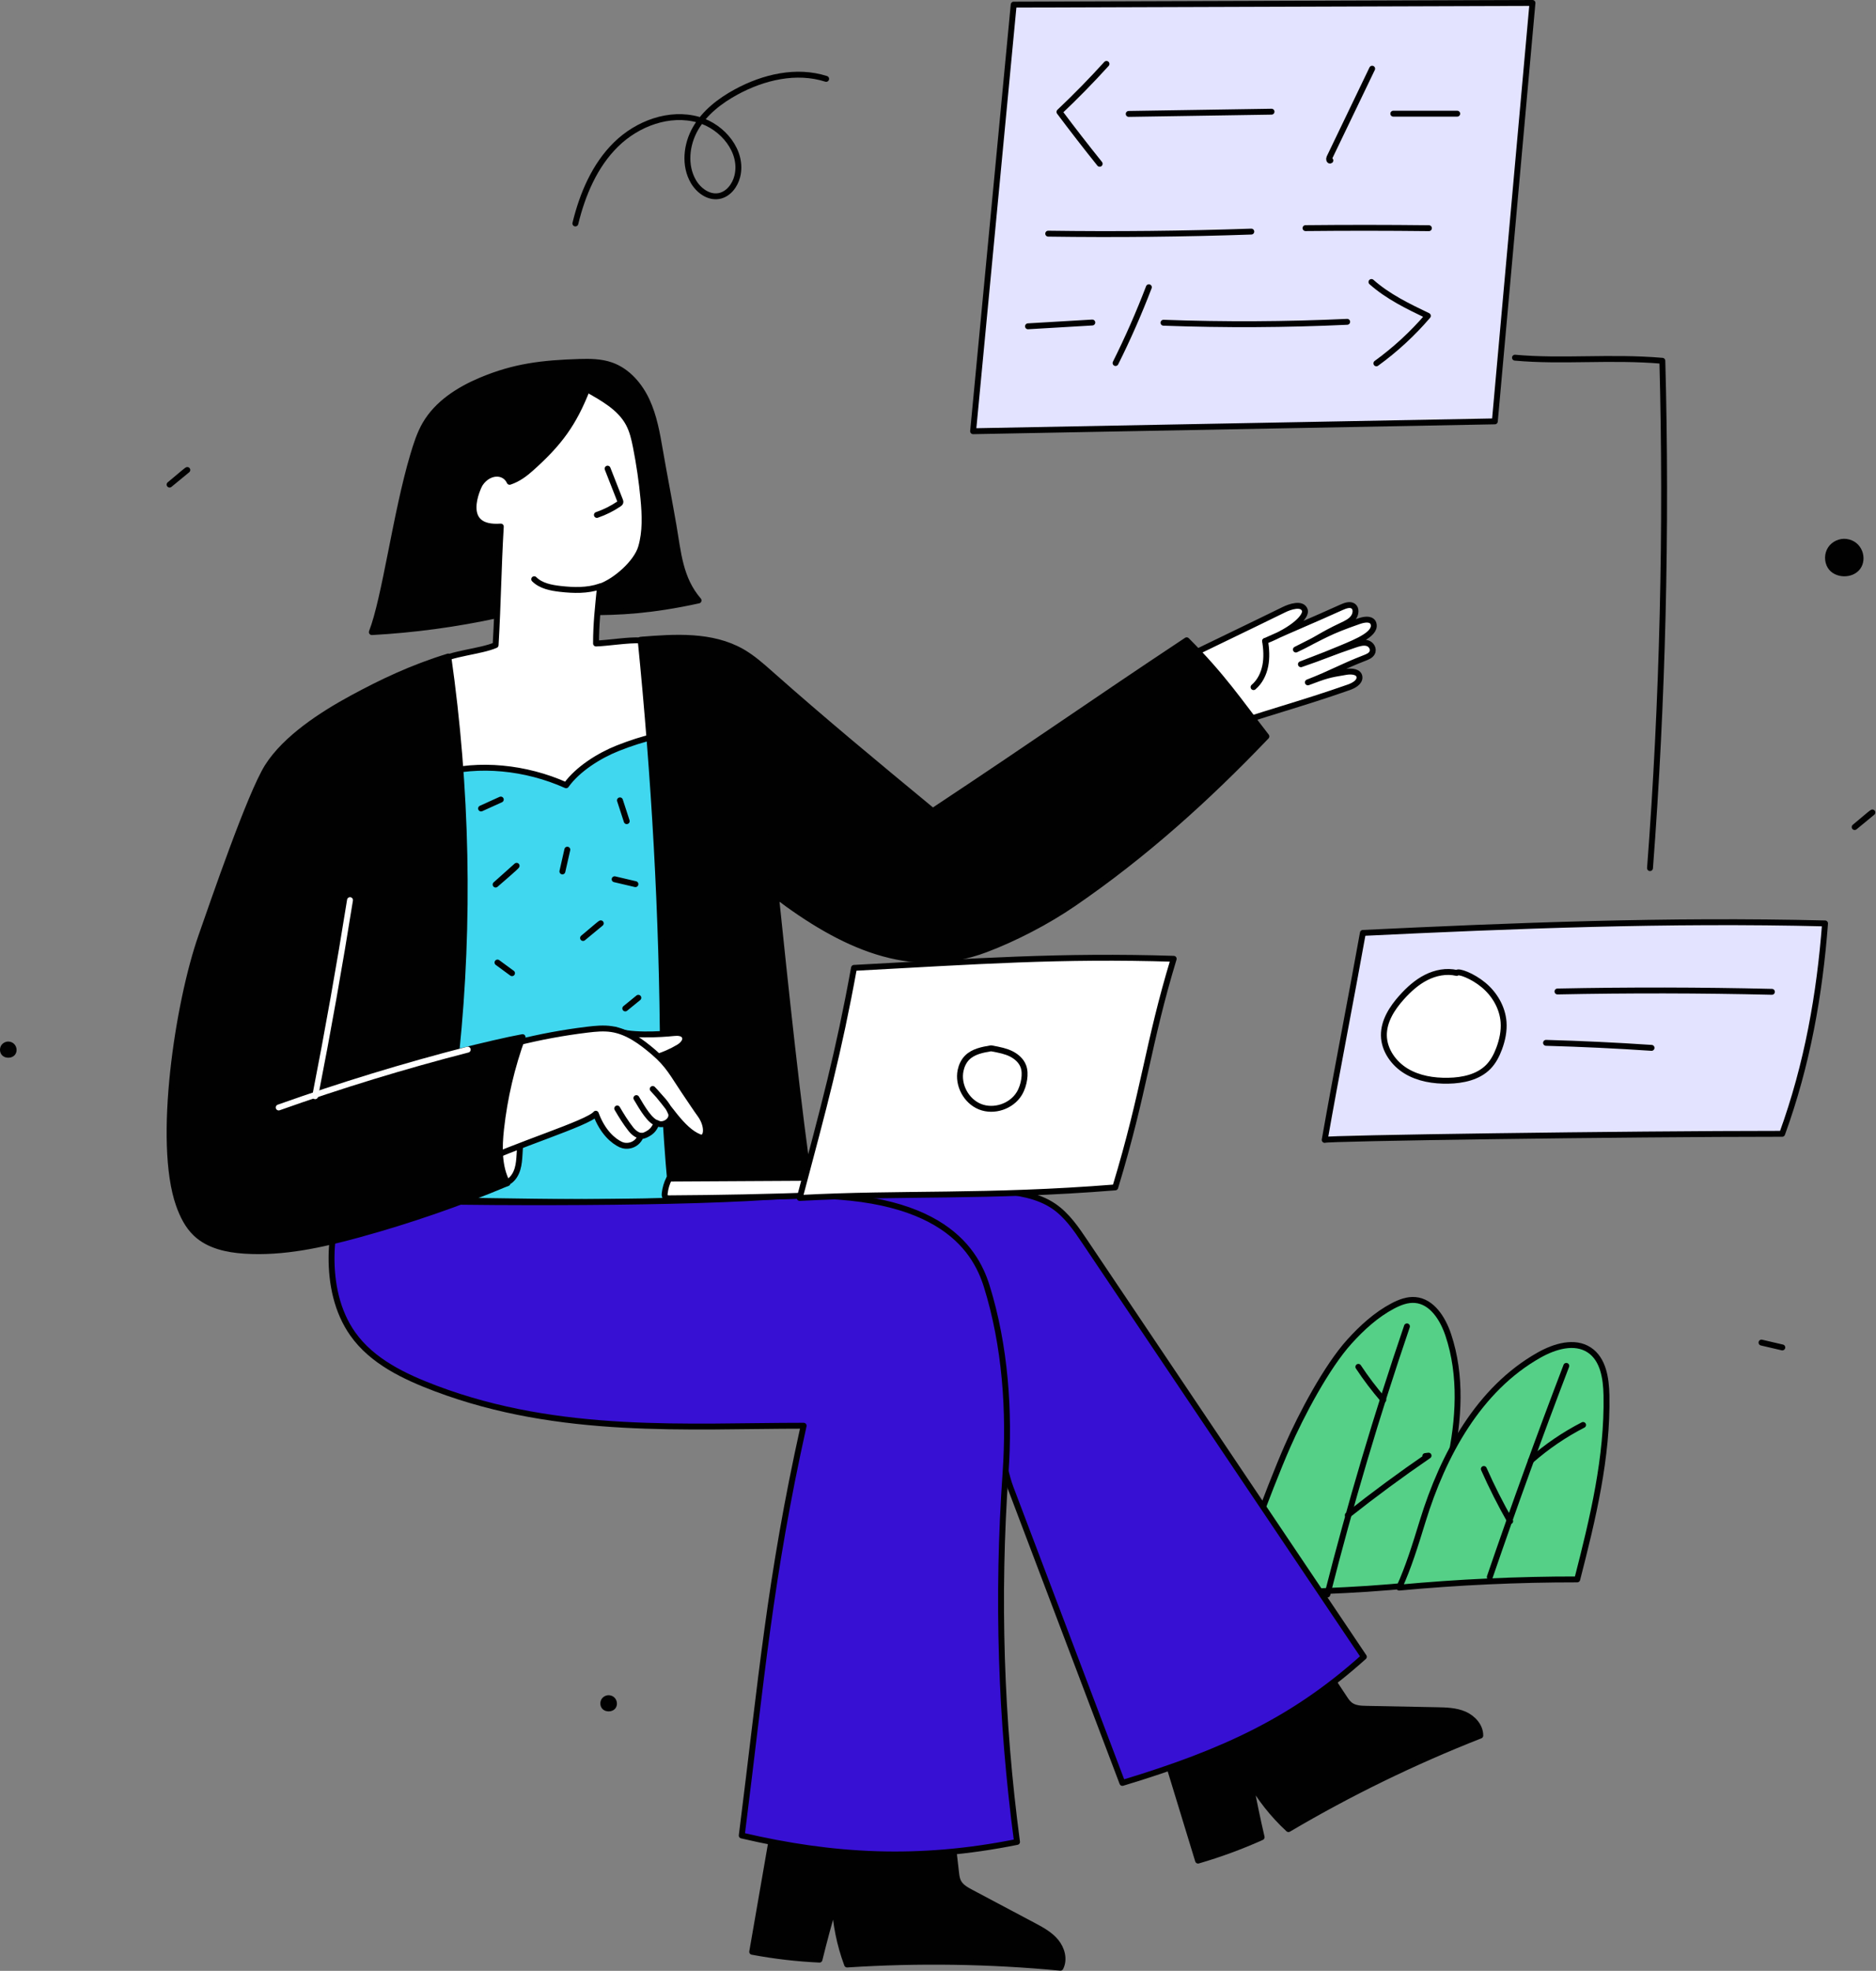 <svg width="477" height="501" viewBox="0 0 477 501" fill="none" xmlns="http://www.w3.org/2000/svg" style="width: 100%; height: 100%;">
<rect x="0" y="0" width="477" height="501" fill="#808080" stroke="none"/>
<g clip-path="url(#clip0_35_2309)">
<path d="M43.12 123.186L47.628 119.477C47.443 119.582 47.258 119.687 43.12 123.186Z" stroke="#010101" stroke-width="1.5" stroke-linecap="round" stroke-linejoin="round"></path>
<path d="M447.89 341.295C449.652 341.706 451.415 342.118 453.177 342.529" stroke="#010101" stroke-width="1.5" stroke-linecap="round" stroke-linejoin="round"></path>
<path d="M471.572 210.243C473.075 209.007 474.578 207.77 476.08 206.534C475.895 206.639 475.71 206.744 471.572 210.243Z" stroke="#010101" stroke-width="1.5" stroke-linecap="round" stroke-linejoin="round"></path>
<path d="M299.321 168.168C308.885 163.476 316.922 159.661 326.486 154.969C327.955 154.248 331.094 153.158 331.771 155.098C332.253 156.48 329.381 159.914 321.678 162.95C329.56 159.382 333.193 157.96 341.075 154.392C342.072 153.941 343.281 153.501 344.091 154.096C344.921 154.705 344.779 156.128 344.085 157.035C343.391 157.943 342.328 158.459 341.313 158.938C335.492 161.681 335.32 162.374 329.499 165.117C336.981 161.408 337.66 160.658 345.458 157.937C346.749 157.486 348.417 157.155 349.109 158.227C350.413 160.99 345.1 163.091 341.002 164.809C338.654 165.794 336.408 166.705 330.777 168.854C336.472 166.926 338.706 165.84 344.404 163.926C345.474 163.567 346.619 163.204 347.645 163.488C348.671 163.772 349.426 164.998 348.852 166.002C348.487 166.641 347.752 166.955 347.08 167.216C340.847 169.639 338.777 171.04 332.544 173.463C337.092 171.771 337.6 171.554 342.296 170.794C343.691 170.568 345.56 170.732 345.665 172.127C345.762 173.416 344.209 174.275 342.955 174.716C330.611 179.058 321.285 181.403 308.941 185.745" fill="white"></path>
<path d="M299.321 168.168C308.885 163.476 316.922 159.661 326.486 154.969C327.955 154.248 331.094 153.158 331.771 155.098C332.253 156.48 329.381 159.914 321.678 162.95C329.56 159.382 333.193 157.96 341.075 154.392C342.072 153.941 343.281 153.501 344.091 154.096C344.921 154.705 344.779 156.128 344.085 157.035C343.391 157.943 342.328 158.459 341.313 158.938C335.492 161.681 335.32 162.374 329.499 165.117C336.981 161.408 337.66 160.658 345.458 157.937C346.749 157.486 348.417 157.155 349.109 158.227C350.413 160.99 345.1 163.091 341.002 164.809C338.654 165.794 336.408 166.705 330.777 168.854C336.472 166.926 338.706 165.84 344.404 163.926C345.474 163.567 346.619 163.204 347.645 163.488C348.671 163.772 349.426 164.998 348.852 166.002C348.487 166.641 347.752 166.955 347.08 167.216C340.847 169.639 338.777 171.04 332.544 173.463C337.092 171.771 337.6 171.554 342.296 170.794C343.691 170.568 345.56 170.732 345.665 172.127C345.762 173.416 344.209 174.275 342.955 174.716C330.611 179.058 321.285 181.403 308.941 185.745" stroke="#010101" stroke-width="1.5" stroke-linecap="round" stroke-linejoin="round"></path>
<path d="M321.677 162.951C321.995 165.033 322.126 167.171 321.723 169.238C321.32 171.305 320.343 173.31 318.732 174.667" stroke="#010101" stroke-width="1.5" stroke-linecap="round" stroke-linejoin="round"></path>
<path d="M126.751 156.309C116.045 158.656 105.143 160.111 94.545 160.685C97.915 152.037 100.644 130.461 105.057 115.697C105.864 112.996 106.713 110.277 108.129 107.84C111.2 102.554 116.658 99.076 122.292 96.7C130.822 93.103 137.983 92.306 147.236 92.008C149.998 91.919 152.827 91.945 155.431 92.871C159.535 94.33 162.613 97.898 164.45 101.847C166.287 105.796 167.046 110.147 167.787 114.439C168.859 120.649 170.168 127.334 171.24 133.545C172.456 140.589 172.851 147.105 177.621 152.637C153.317 157.965 144.742 154.052 126.752 156.31L126.751 156.309Z" fill="#010101" stroke="#010101" stroke-width="1.5" stroke-linecap="round" stroke-linejoin="round"></path>
<path d="M196.899 463.657C195.019 474.49 193.139 485.323 191.258 496.156C196.905 497.218 202.626 497.885 208.366 498.151C209.535 493.383 210.816 488.642 212.209 483.934C212.482 489.075 213.449 494.178 215.387 499.393C233.453 498.222 251.613 498.494 269.636 500.207C270.733 498.09 269.991 495.396 268.469 493.561C266.947 491.726 264.785 490.564 262.679 489.446C257.419 486.654 252.158 483.862 246.898 481.07C245.627 480.395 244.277 479.643 243.637 478.354C243.281 477.637 243.184 476.824 243.092 476.029C242.663 472.323 242.234 468.617 241.806 464.911C223.332 465.099 204.858 465.286 196.899 463.657Z" fill="#010101" stroke="#010101" stroke-width="1.5" stroke-linecap="round" stroke-linejoin="round"></path>
<path d="M294.979 441.436C298.193 451.95 301.408 462.465 304.622 472.979C310.14 471.376 315.546 469.388 320.787 467.033C319.677 462.251 318.679 457.442 317.795 452.613C320.36 457.077 323.528 461.193 327.611 464.971C343.201 455.768 359.527 447.81 376.381 441.199C376.404 438.815 374.525 436.746 372.339 435.796C370.152 434.846 367.698 434.785 365.315 434.739C359.361 434.623 353.406 434.508 347.452 434.392C346.013 434.364 344.469 434.302 343.316 433.441C342.675 432.962 342.221 432.281 341.78 431.613C339.724 428.5 337.668 425.387 335.612 422.274C319.214 430.784 302.816 439.294 294.979 441.435V441.436Z" fill="#010101" stroke="#010101" stroke-width="1.5" stroke-linecap="round" stroke-linejoin="round"></path>
<path d="M127.336 133.856C126.683 145.133 126.674 152.644 126.017 163.987C122.234 165.66 114.532 166.078 111.071 168.343C109.49 169.378 108.233 170.836 107.105 172.353C104.263 176.175 102.102 180.503 100.756 185.071C99.454 189.486 98.924 194.266 100.231 198.68C102.094 204.969 107.518 209.736 113.581 212.24C119.643 214.743 126.325 215.273 132.882 215.414C144.29 215.659 155.849 214.789 166.69 211.23C171.7 209.585 176.674 207.267 180.177 203.325C184.922 197.984 186.301 190.128 184.552 183.201C182.803 176.274 178.206 170.28 172.52 165.956C169.739 163.841 166.336 162.014 162.825 162.8C159.943 162.605 154.437 163.499 151.549 163.581C151.549 158.533 152.021 154.497 152.552 149.137C156.469 147.778 161.83 143.111 163.002 139.134C164.174 135.157 163.994 130.917 163.606 126.789C163.193 122.391 162.557 118.015 161.701 113.682C161.292 111.61 160.821 109.518 159.82 107.658C157.606 103.546 153.196 101.197 149.285 98.936C145.833 107.74 142.199 112.629 135.161 118.945C133.591 120.354 131.831 121.734 129.581 122.481C128.231 119.59 124.252 119.719 122.084 122.951C121.504 123.815 116.431 134.667 127.336 133.856Z" fill="white" stroke="#010101" stroke-width="1.5" stroke-linecap="round" stroke-linejoin="round"></path>
<path d="M111.725 196.69C121.731 193.861 133.644 195.016 143.942 199.62C146.881 195.499 152.369 192.065 157.074 190.2C164.042 187.438 169.217 186.465 171.461 186.774C175.122 189.755 186.19 252.401 185.28 303.6C177.532 306.887 123.523 305.124 103.661 305.03C101.815 299.089 100.123 288.985 99.093 282.85C98.334 278.329 98.47 273.711 98.609 269.129C98.862 260.785 107.683 205.244 111.725 196.69Z" fill="#40D7EF" stroke="#010101" stroke-width="1.5" stroke-linecap="round" stroke-linejoin="round"></path>
<path d="M327.346 367.688C330.828 359.733 337.299 347.456 343.13 341.022C346.338 337.482 349.924 334.203 354.152 331.977C355.912 331.05 357.86 330.299 359.842 330.471C364.139 330.844 366.866 335.236 368.237 339.325C371.703 349.664 370.985 360.983 368.654 371.636C366.323 382.288 362.446 392.536 359.272 402.908C343.316 404.588 329.687 404.592 313.66 405.334C313.933 402.12 322.364 379.069 327.345 367.688H327.346Z" fill="#55D087" stroke="#010101" stroke-width="1.5" stroke-linecap="round" stroke-linejoin="round"></path>
<path d="M361.746 386.647C366.926 369.824 375.998 353.1 391.338 344.468C395.262 342.26 400.332 340.698 404.092 343.175C407.659 345.524 408.382 350.396 408.467 354.667C408.777 370.421 405.027 385.94 401.032 401.497C385.92 401.487 370.808 402.182 355.761 403.579C358.144 398.356 359.823 392.892 361.746 386.647Z" fill="#55D087" stroke="#010101" stroke-width="1.5" stroke-linecap="round" stroke-linejoin="round"></path>
<path d="M398.254 347.217C391.458 364.991 384.972 382.885 378.801 400.886" stroke="#010101" stroke-width="1.5" stroke-linecap="round" stroke-linejoin="round"></path>
<path d="M357.737 337.175C350.085 359.613 343.332 382.357 337.499 405.334" stroke="#010101" stroke-width="1.5" stroke-linecap="round" stroke-linejoin="round"></path>
<path d="M389.279 371.255C393.3 367.718 397.759 364.681 402.523 362.235" stroke="#010101" stroke-width="1.5" stroke-linecap="round" stroke-linejoin="round"></path>
<path d="M383.983 386.687C381.531 382.382 379.295 377.954 377.287 373.425" stroke="#010101" stroke-width="1.5" stroke-linecap="round" stroke-linejoin="round"></path>
<path d="M351.73 355.84C349.437 353.188 347.315 350.389 345.381 347.465" stroke="#010101" stroke-width="1.5" stroke-linecap="round" stroke-linejoin="round"></path>
<path d="M342.693 385.168C349.362 379.888 356.214 374.839 363.233 370.033C362.954 370.067 362.676 370.1 362.397 370.134" stroke="#010101" stroke-width="1.5" stroke-linecap="round" stroke-linejoin="round"></path>
<path d="M168.56 268.106C168.43 232.711 166.358 197.324 162.887 162.634C171.621 161.914 180.963 161.318 188.586 165.642C191.252 167.154 193.567 169.202 195.86 171.235C209.464 183.292 222.403 193.989 237.173 206.191C266.322 186.855 276.369 179.586 301.729 162.765C310.872 171.908 315.136 178.355 321.997 187.2C306.844 203.051 290.997 217.327 272.91 229.725C266.328 234.237 258.089 238.531 250.623 241.349C231.484 248.572 213.877 240.184 197.282 227.609C199.569 249.624 202.963 282.265 206.232 303.982C194.875 304.587 182.491 304.616 171.042 304.616C170.46 304.616 168.597 278.101 168.56 268.107V268.106Z" fill="#010101" stroke="#010101" stroke-width="1.5" stroke-linecap="round" stroke-linejoin="round"></path>
<path d="M193.591 202.752C194.292 211.643 195.537 220.491 197.316 229.23" stroke="#010101" stroke-width="1.5" stroke-linecap="round" stroke-linejoin="round"></path>
<path d="M122.317 205.524C123.989 204.765 125.661 204.007 127.333 203.248" stroke="#010101" stroke-width="1.5" stroke-linecap="round" stroke-linejoin="round"></path>
<path d="M126.017 224.858C127.796 223.27 129.575 221.682 131.354 220.094C131.215 220.288 131.076 220.482 126.017 224.858Z" stroke="#010101" stroke-width="1.5" stroke-linecap="round" stroke-linejoin="round"></path>
<path d="M157.631 203.453C158.205 205.216 158.779 206.979 159.353 208.743" stroke="#010101" stroke-width="1.5" stroke-linecap="round" stroke-linejoin="round"></path>
<path d="M156.276 223.514C158.038 223.928 159.801 224.342 161.563 224.756" stroke="#010101" stroke-width="1.5" stroke-linecap="round" stroke-linejoin="round"></path>
<path d="M148.249 238.443C149.752 237.2 151.255 235.956 152.757 234.713C152.572 234.818 152.387 234.924 148.249 238.443Z" stroke="#010101" stroke-width="1.5" stroke-linecap="round" stroke-linejoin="round"></path>
<path d="M144.25 215.991C143.833 217.835 143.415 219.678 142.998 221.522" stroke="#010101" stroke-width="1.5" stroke-linecap="round" stroke-linejoin="round"></path>
<path d="M126.495 244.683C127.725 245.585 128.955 246.487 130.185 247.389" stroke="#010101" stroke-width="1.5" stroke-linecap="round" stroke-linejoin="round"></path>
<path d="M158.985 256.35L162.306 253.644" stroke="#010101" stroke-width="1.5" stroke-linecap="round" stroke-linejoin="round"></path>
<path d="M154.488 119.135L157.645 127.185C157.712 127.355 157.779 127.54 157.727 127.715C157.674 127.893 157.511 128.013 157.357 128.117C155.628 129.285 153.744 130.223 151.769 130.897" fill="white"></path>
<path d="M154.488 119.135L157.645 127.185C157.712 127.355 157.779 127.54 157.727 127.715C157.674 127.893 157.511 128.013 157.357 128.117C155.628 129.285 153.744 130.223 151.769 130.897" stroke="#010101" stroke-width="1.5" stroke-linecap="round" stroke-linejoin="round"></path>
<path d="M135.83 147.243C137.542 148.95 140.098 149.437 142.5 149.707C145.856 150.084 149.333 150.184 152.528 149.091" fill="white"></path>
<path d="M135.83 147.243C137.542 148.95 140.098 149.437 142.5 149.707C145.856 150.084 149.333 150.184 152.528 149.091" stroke="#010101" stroke-width="1.5" stroke-linecap="round" stroke-linejoin="round"></path>
<path d="M188.599 305.707C210.016 301.556 232.034 300.516 253.747 302.63C258.689 303.111 263.824 303.831 267.93 306.624C271.279 308.903 273.621 312.349 275.882 315.711C299.514 350.863 323.146 386.016 346.779 421.168C329.116 437.036 311.415 445.378 285.382 453.23C276.339 429.387 268.08 407.55 256.971 378.259C254.716 372.312 254.84 365.166 250.227 360.787C247.88 358.56 244.842 357.223 241.82 356.069C230.937 351.914 219.201 349.483 209.513 343.013C197.673 335.107 190.015 321.276 188.601 305.707H188.599Z" fill="#3710D3" stroke="#010101" stroke-width="1.5" stroke-linecap="round" stroke-linejoin="round"></path>
<path d="M87.293 304.94C85.768 311.712 84.388 312.4 84.303 319.34C84.218 326.281 85.69 333.431 89.699 339.098C94.636 346.078 102.799 349.946 110.799 352.964C142.432 364.899 174.852 362.431 204.338 362.431C195.699 401.262 193.63 426.879 188.6 466.598C211.865 472.043 233.615 473.267 258.594 468.229C254.455 437.222 253.472 405.795 255.665 374.59C256.774 358.801 255.598 342.077 250.892 326.965C247.85 317.198 238.235 301.426 195.416 304.261C167.484 306.11 113.965 305.78 87.293 304.94Z" fill="#3710D3" stroke="#010101" stroke-width="1.5" stroke-linecap="round" stroke-linejoin="round"></path>
<path d="M129.436 300.312C130.513 299.598 131.208 298.414 131.58 297.177C131.952 295.94 132.033 294.637 132.112 293.347C132.149 292.743 132.186 292.139 132.223 291.535L116.439 289.766L120.782 300.312L129.003 300.761" fill="white"></path>
<path d="M129.436 300.312C130.513 299.598 131.208 298.414 131.58 297.177C131.952 295.94 132.033 294.637 132.112 293.347C132.149 292.743 132.186 292.139 132.223 291.535L116.439 289.766L120.782 300.312L129.003 300.761" stroke="#010101" stroke-width="1.5" stroke-linecap="round" stroke-linejoin="round"></path>
<path d="M156.276 261.744C159.366 263.498 168.193 262.94 171.322 262.609C172.36 262.499 173.668 262.552 174.104 263.5C174.577 264.529 173.57 265.618 172.6 266.202C168.861 268.451 164.539 269.697 160.178 269.833" fill="white"></path>
<path d="M156.276 261.744C159.366 263.498 168.193 262.94 171.322 262.609C172.36 262.499 173.668 262.552 174.104 263.5C174.577 264.529 173.57 265.618 172.6 266.202C168.861 268.451 164.539 269.697 160.178 269.833" stroke="#010101" stroke-width="1.5" stroke-linecap="round" stroke-linejoin="round"></path>
<path d="M131.285 265.098C137.239 263.601 143.288 262.48 149.384 261.745C151.421 261.499 153.49 261.297 155.519 261.606C159.587 262.224 163.057 264.81 166.186 267.482C170.025 270.761 171.116 273.174 173.948 277.354C175.959 280.323 176.992 281.915 178.022 283.326C180.206 286.316 179.796 289.829 177.841 289.066C173.26 287.278 169.863 280.764 165.963 276.826C168.073 279.201 169.555 280.477 170.563 282.842C171.33 284.644 168.817 286.45 167.11 285.544C166.834 285.397 166.613 286.939 165.25 287.874C163.605 289.002 162.995 288.671 162.887 288.908C161.753 291.387 159.238 291.607 157.854 290.964C156.024 290.115 153.237 287.879 151.492 283.117C149.53 285.553 130.408 291.304 120.807 296.136C120.391 283.851 125.117 271.471 131.285 265.097V265.098Z" fill="white" stroke="#010101" stroke-width="1.5" stroke-linecap="round" stroke-linejoin="round"></path>
<path d="M161.807 279.143C163.41 281.86 165.25 284.988 167.11 285.544" stroke="#010101" stroke-width="1.5" stroke-linecap="round" stroke-linejoin="round"></path>
<path d="M156.937 281.781C158.005 283.614 159.125 285.42 160.44 287.084C160.734 287.457 161.81 288.685 163.095 288.743" stroke="#010101" stroke-width="1.5" stroke-linecap="round" stroke-linejoin="round"></path>
<path d="M380.082 107.115L389.653 0.75L257.747 1.18L247.427 109.618L380.082 107.115Z" fill="#E3E3FF" stroke="#010101" stroke-width="1.5" stroke-linecap="round" stroke-linejoin="round"></path>
<path d="M385.202 90.923C397.256 92.025 409.413 90.58 422.676 91.715C423.822 134.244 422.775 178.258 419.539 220.679" stroke="#010101" stroke-width="1.5" stroke-linecap="round" stroke-linejoin="round"></path>
<path d="M281.337 16.247C277.511 20.467 273.523 24.541 269.383 28.454C272.717 32.905 276.126 37.299 279.608 41.635" stroke="#010101" stroke-width="1.5" stroke-linecap="round" stroke-linejoin="round"></path>
<path d="M286.991 28.96C299.096 28.77 311.201 28.58 323.306 28.391" stroke="#010101" stroke-width="1.5" stroke-linecap="round" stroke-linejoin="round"></path>
<path d="M348.889 17.463C345.262 25.009 341.635 32.555 338.008 40.102C337.864 40.402 337.982 40.969 338.263 40.79" stroke="#010101" stroke-width="1.5" stroke-linecap="round" stroke-linejoin="round"></path>
<path d="M354.266 28.898H370.518" stroke="#010101" stroke-width="1.5" stroke-linecap="round" stroke-linejoin="round"></path>
<path d="M266.523 59.4C283.736 59.641 300.955 59.465 318.159 58.873" stroke="#010101" stroke-width="1.5" stroke-linecap="round" stroke-linejoin="round"></path>
<path d="M331.945 57.988C342.403 57.882 352.862 57.888 363.32 58.006" stroke="#010101" stroke-width="1.5" stroke-linecap="round" stroke-linejoin="round"></path>
<path d="M261.383 82.949C266.832 82.629 272.281 82.308 277.73 81.988" stroke="#010101" stroke-width="1.5" stroke-linecap="round" stroke-linejoin="round"></path>
<path d="M292.113 73.018C289.607 79.574 286.781 86.007 283.647 92.286" stroke="#010101" stroke-width="1.5" stroke-linecap="round" stroke-linejoin="round"></path>
<path d="M295.833 82.041C311.395 82.611 326.981 82.533 342.536 81.809" stroke="#010101" stroke-width="1.5" stroke-linecap="round" stroke-linejoin="round"></path>
<path d="M348.714 71.686C352.895 75.403 358.013 77.87 363.057 80.29C359.187 84.811 354.781 88.873 349.962 92.364" stroke="#010101" stroke-width="1.5" stroke-linecap="round" stroke-linejoin="round"></path>
<path d="M336.823 289.766C339.968 271.916 343.488 254.132 346.533 237.153C384.856 235.316 423.857 233.747 464.045 234.739C462.677 252.701 459.573 270.53 453.14 288.223C413.012 288.223 336.911 289.331 336.823 289.766Z" fill="#E3E3FF" stroke="#010101" stroke-width="1.5" stroke-linecap="round" stroke-linejoin="round"></path>
<path d="M396.013 252.041C414.184 251.671 432.364 251.701 450.534 252.129" stroke="#010101" stroke-width="1.5" stroke-linecap="round" stroke-linejoin="round"></path>
<path d="M393.099 265.098C402.049 265.346 410.993 265.771 419.926 266.373" stroke="#010101" stroke-width="1.5" stroke-linecap="round" stroke-linejoin="round"></path>
<path d="M370.383 247.326C367.78 246.716 364.995 247.272 362.612 248.483C360.229 249.694 358.209 251.522 356.422 253.511C353.966 256.243 351.808 259.587 351.875 263.26C351.942 266.965 354.365 270.362 357.536 272.279C360.707 274.196 364.523 274.796 368.227 274.729C371.93 274.662 375.871 273.834 378.452 271.178C379.718 269.875 380.565 268.218 381.197 266.514C381.992 264.368 382.476 262.073 382.301 259.791C382.021 256.137 380.022 252.722 377.2 250.383C374.379 248.044 370.794 246.731 370.382 247.328L370.383 247.326Z" fill="white" stroke="#010101" stroke-width="1.5" stroke-linecap="round" stroke-linejoin="round"></path>
<path d="M469.526 137.004C467.721 136.76 465.812 137.633 464.815 139.158C463.819 140.683 463.786 142.782 464.735 144.337C466.424 147.106 471.058 147.236 472.975 144.62C474.892 142.004 473.502 137.543 469.526 137.005V137.004Z" fill="#010101"></path>
<path d="M2.362 264.79C1.584 264.685 0.761 265.061 0.332 265.718C-0.097 266.375 -0.111 267.28 0.297 267.95C1.025 269.143 3.022 269.199 3.848 268.072C4.674 266.944 4.075 265.022 2.362 264.79Z" fill="#010101"></path>
<path d="M146.296 56.805C148.102 49.389 151.195 42.057 156.646 36.714C162.097 31.371 170.234 28.349 177.577 30.43C183.763 32.183 189.008 38.544 187.477 44.788C186.897 47.153 185.175 49.421 182.777 49.84C180.169 50.295 177.633 48.432 176.301 46.143C173.935 42.076 174.491 36.757 176.837 32.678C179.183 28.599 183.072 25.614 187.206 23.367C194.159 19.588 202.525 17.628 210.059 20.048" stroke="#010101" stroke-width="1.5" stroke-linecap="round" stroke-linejoin="round"></path>
<path d="M113.982 166.889C118.736 200.306 119.454 234.296 116.026 267.511C122.719 265.833 128.971 264.358 132.873 263.649C130.13 271.166 128.29 279.012 127.406 286.965C126.889 291.615 126.789 296.662 129.003 300.761C116.703 305.928 104.067 310.296 91.201 313.826C81.739 316.422 71.988 318.581 62.197 317.946C57.745 317.658 53.07 316.662 49.826 313.598C47.746 311.633 46.441 308.984 45.488 306.286C39.874 290.392 45.25 254.9 51.196 237.974C54.122 229.644 63.584 201.915 68.032 194.877C72.617 187.623 81.923 181.606 89.466 177.514C97.009 173.423 104.721 169.731 113.982 166.889Z" fill="#010101" stroke="#010101" stroke-width="1.5" stroke-linecap="round" stroke-linejoin="round"></path>
<path d="M70.862 281.529C86.651 275.909 102.694 271.002 118.925 266.827" stroke="white" stroke-width="1.5" stroke-linecap="round" stroke-linejoin="round"></path>
<path d="M88.994 228.817C86.339 245.485 83.386 262.105 80.137 278.667" stroke="white" stroke-width="1.5" stroke-linecap="round" stroke-linejoin="round"></path>
<path d="M205.689 299.409C193.836 299.475 181.983 299.541 170.13 299.608C169.535 300.78 169.155 302.061 169.014 303.367C168.978 303.696 168.97 304.065 169.186 304.316C169.428 304.597 169.848 304.617 170.219 304.615C182.845 304.547 195.469 304.286 208.086 303.831C208.378 302.511 207.43 301.168 206.225 300.555C205.02 299.942 203.617 299.888 205.689 299.41V299.409Z" fill="white" stroke="#010101" stroke-width="1.5" stroke-linecap="round" stroke-linejoin="round"></path>
<path d="M283.566 301.847C291.05 277.206 291.818 265.492 298.427 243.732C269.778 242.83 248.334 244.364 217.144 246.04C213.193 267.796 209.484 281.409 203.332 304.527C229.089 303.142 251.035 304.453 283.565 301.848L283.566 301.847Z" fill="white" stroke="#010101" stroke-width="1.5" stroke-linecap="round" stroke-linejoin="round"></path>
<path d="M251.992 266.487C249.8 266.853 247.453 267.296 245.893 268.879C245.039 269.746 244.503 270.894 244.249 272.084C243.456 275.805 245.669 279.938 249.206 281.341C252.743 282.744 257.187 281.252 259.161 277.999C259.84 276.88 260.241 275.605 260.426 274.309C260.583 273.212 260.583 272.065 260.19 271.029C259.661 269.636 258.465 268.579 257.134 267.909C255.803 267.239 254.332 266.908 251.992 266.487Z" fill="white" stroke="#010101" stroke-width="1.5" stroke-linecap="round" stroke-linejoin="round"></path>
<path d="M155.01 430.955C154.232 430.85 153.409 431.226 152.98 431.883C152.551 432.54 152.537 433.445 152.945 434.115C153.673 435.308 155.67 435.364 156.496 434.237C157.322 433.109 156.723 431.187 155.01 430.955Z" fill="#010101"></path>
</g>
<defs>
<clipPath id="clip0_35_2309">
<rect width="476.831" height="500.957" fill="white"></rect>
</clipPath>
</defs>
</svg>